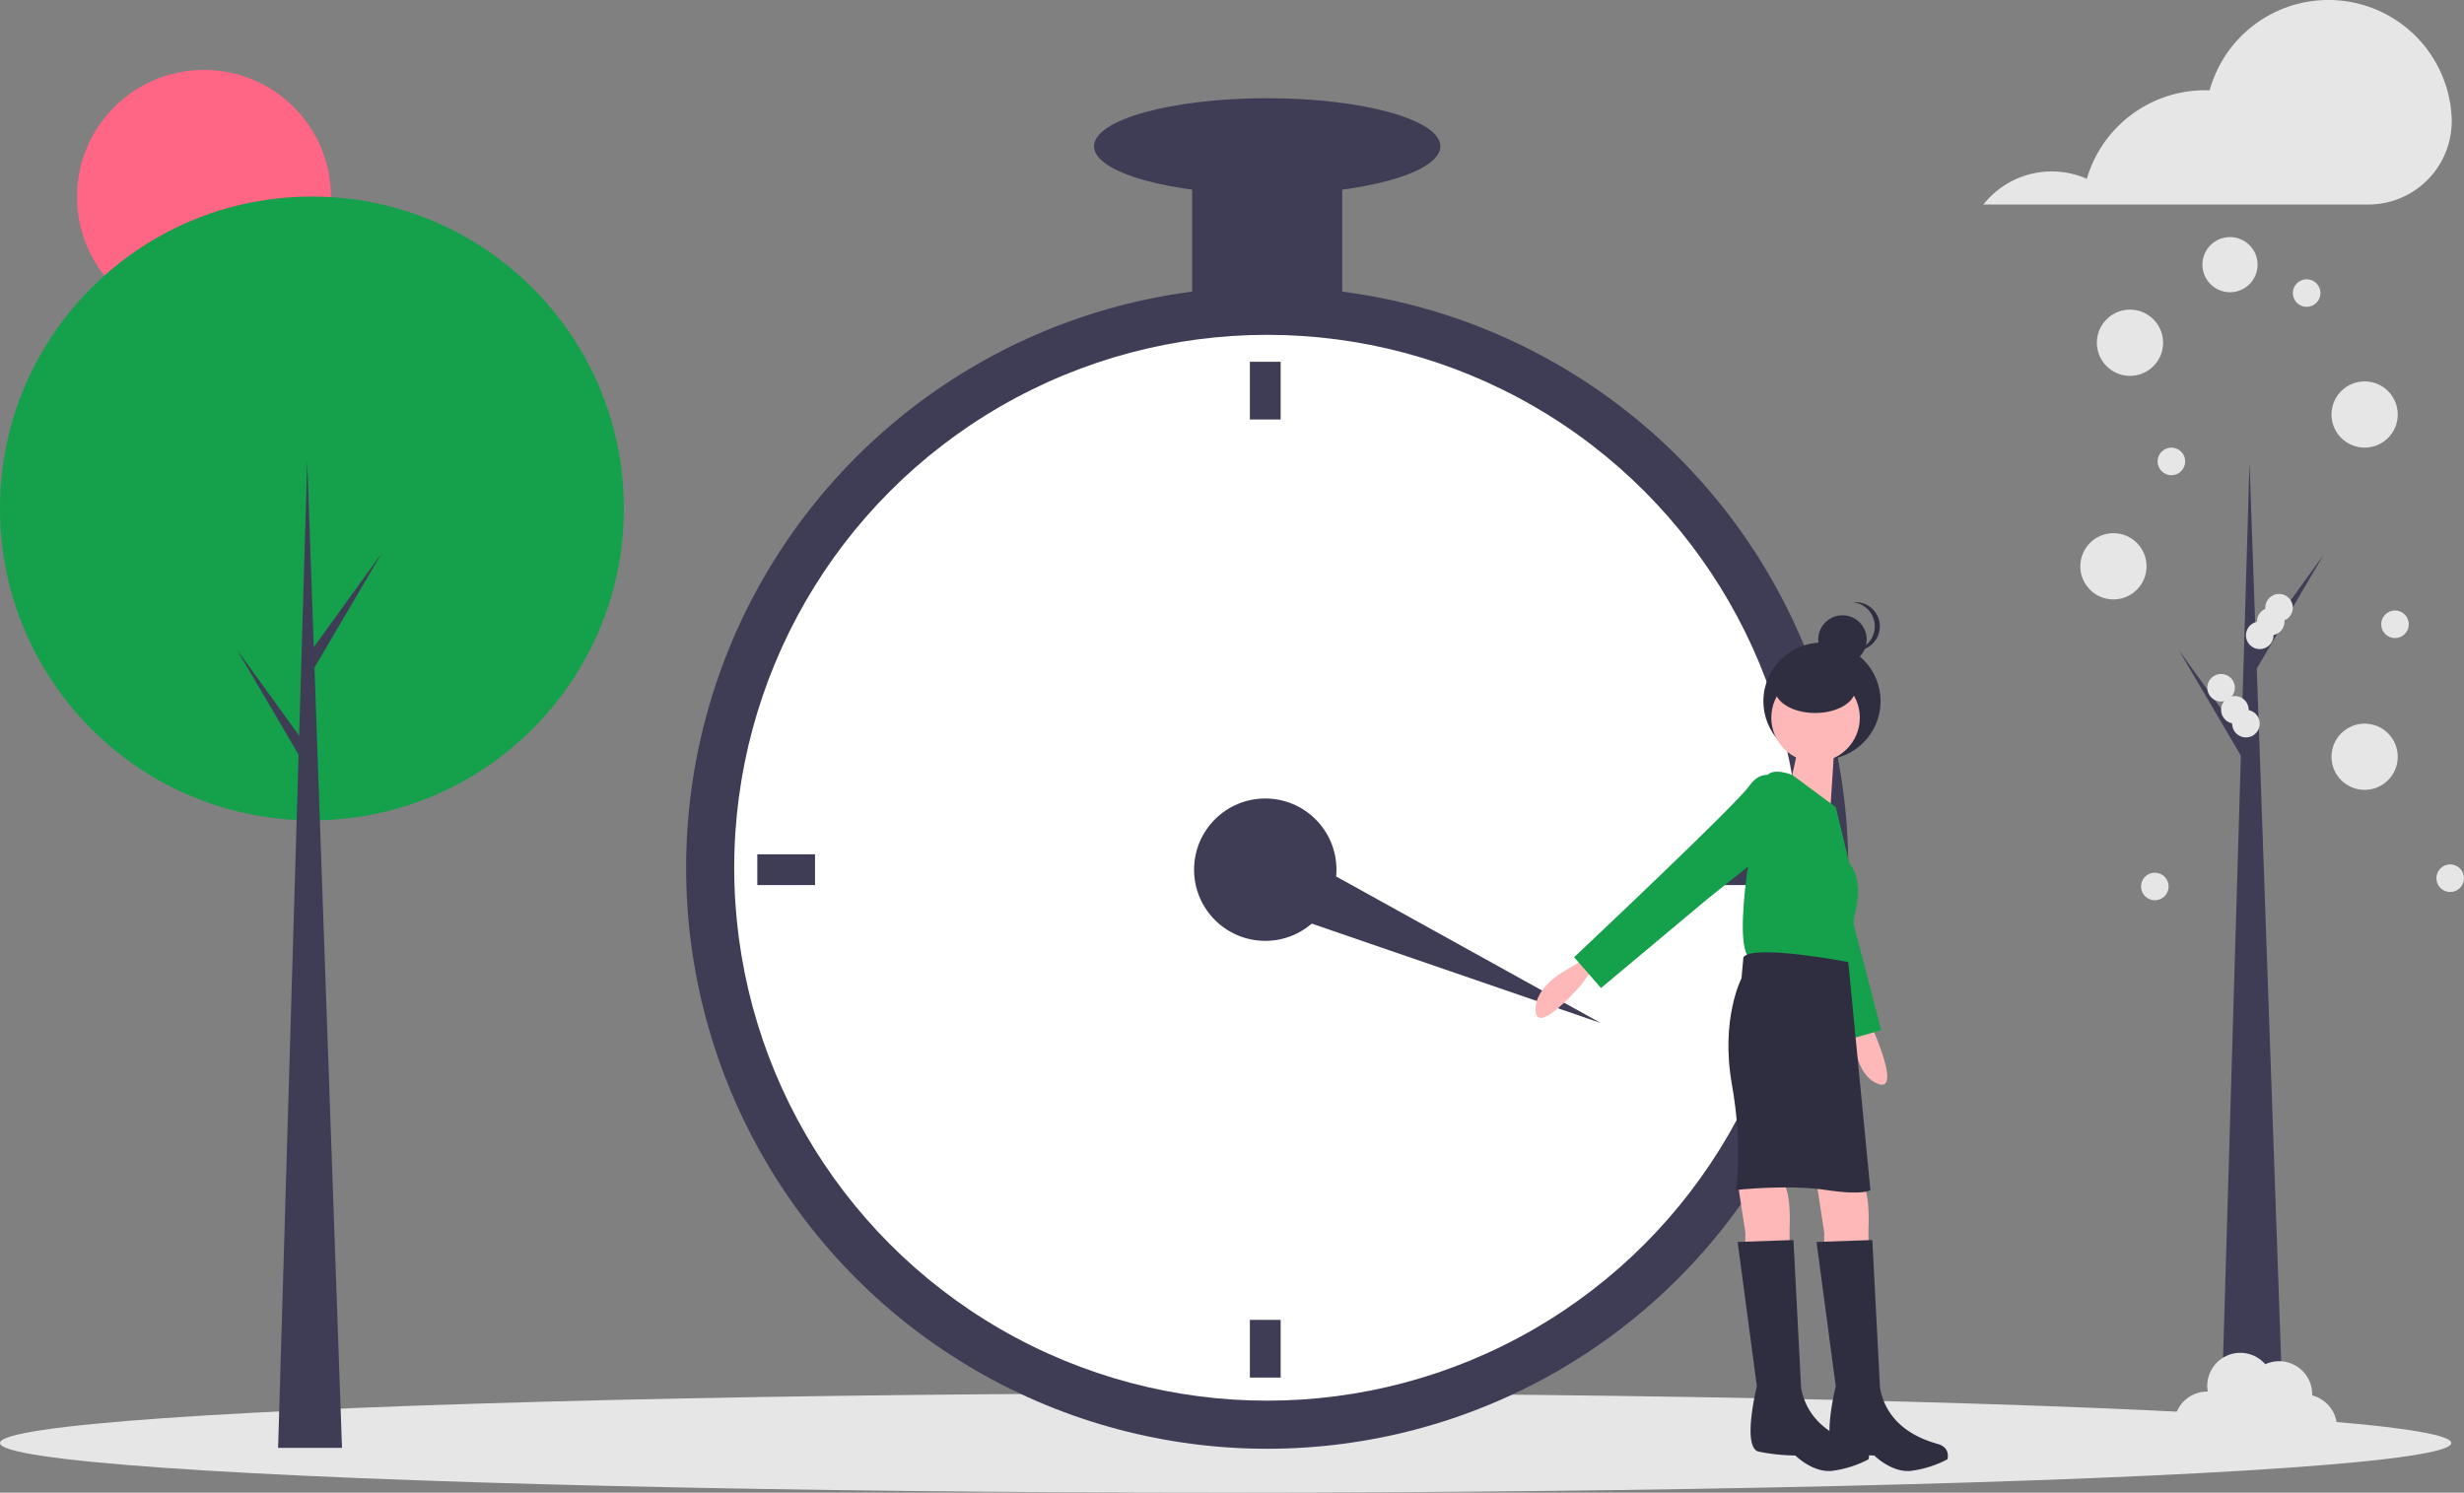 <svg xmlns="http://www.w3.org/2000/svg" id="a115e649-e6de-4a08-abb2-c2a69b6ac895" data-name="Layer 1" width="892.614" height="540.802" viewBox="0 0 892.614 540.802" class="injected-svg gridItem__media" xmlns:xlink="http://www.w3.org/1999/xlink"><rect x="0" y="0" width="892.614" height="540.802" fill="#808080" stroke="none"/><title>season_change</title><circle cx="73.896" cy="71.33" r="46" fill="#FF6584"></circle><ellipse cx="444.003" cy="522.802" rx="444.003" ry="18" fill="#E6E6E6"></ellipse><circle cx="113" cy="184.219" r="113" fill="#15A04B"></circle><polygon points="123.892 524.581 100.747 524.581 111.298 167.201 123.892 524.581" fill="#3F3D56"></polygon><polygon points="113.34 234.933 138.187 200.557 113 243.442 110.277 238.677 113.34 234.933" fill="#3F3D56"></polygon><polygon points="110.617 269.65 85.771 235.274 110.958 278.159 113.681 273.394 110.617 269.65" fill="#3F3D56"></polygon><polygon points="827.505 524.957 804.361 524.957 814.912 167.577 827.505 524.957" fill="#3F3D56"></polygon><polygon points="816.954 235.309 841.801 200.933 816.614 243.818 813.891 239.053 816.954 235.309" fill="#3F3D56"></polygon><polygon points="814.231 270.026 789.385 235.65 814.572 278.535 817.295 273.77 814.231 270.026" fill="#3F3D56"></polygon><circle cx="459.056" cy="314.393" r="210.504" fill="#3F3D56"></circle><circle cx="459.056" cy="314.393" r="193.078" fill="#FFFFFF"></circle><circle cx="458.359" cy="315.09" r="25.79" fill="#3F3D56"></circle><rect x="452.782" y="131.074" width="11.153" height="20.911" fill="#3F3D56"></rect><rect x="452.782" y="478.196" width="11.153" height="20.911" fill="#3F3D56"></rect><rect x="432.914" y="484.234" width="11.153" height="20.911" transform="translate(779.487 -123.4) rotate(90)" fill="#3F3D56"></rect><rect x="780.036" y="484.234" width="11.153" height="20.911" transform="translate(1126.609 -470.522) rotate(90)" fill="#3F3D56"></rect><polygon points="450.924 326.286 460.455 304.493 579.88 370.635 450.924 326.286" fill="#3F3D56"></polygon><rect x="431.871" y="53.006" width="54.368" height="62.733" fill="#3F3D56"></rect><ellipse cx="459.056" cy="53.006" rx="62.733" ry="17.426" fill="#3F3D56"></ellipse><path d="M730.198,531.283l-3.485,4.879s-16.032,18.82-16.729,9.758,11.85-15.335,11.85-15.335l6.97-4.182Z" transform="translate(-153.693 -179.599)" fill="#FFB8B8"></path><path d="M829.418,547.745l2.918,5.238s10.148,22.544,1.66,19.296-8.788-17.272-8.788-17.272l-.797-8.09Z" transform="translate(-153.693 -179.599)" fill="#FFB8B8"></path><circle cx="660.033" cy="254.042" r="21.224" fill="#2F2E41"></circle><path d="M811.751,607.957l2.788,18.123V631.656h16.032V624.686s.697-12.547-2.091-16.032S811.751,607.957,811.751,607.957Z" transform="translate(-153.693 -179.599)" fill="#FFB8B8"></path><path d="M783.173,607.957l2.788,18.123V631.656h16.032V624.686s.697-12.547-2.091-16.032S783.173,607.957,783.173,607.957Z" transform="translate(-153.693 -179.599)" fill="#FFB8B8"></path><path d="M793.961,462.384s-6.166,3.25-1.955,10.643,28.922,83.877,28.922,83.877l14.256-4.047-12.572-48.371-7.199-30.402Z" transform="translate(-153.693 -179.599)" fill="#15A04B"></path><circle cx="657.71" cy="260.025" r="16.032" fill="#FFB8B8"></circle><path d="M818.722,442.063l-2.091,32.76L801.993,464.368s4.879-19.517,3.485-20.911Z" transform="translate(-153.693 -179.599)" fill="#FFB8B8"></path><path d="M818.722,472.036l-15.769-11.677s-7.233-2.961-9.324.525-12.547,55.066-6.97,64.824c0,0,29.972,6.273,36.246,2.788l2.788-18.123s3.485-11.153-2.091-18.123Z" transform="translate(-153.693 -179.599)" fill="#15A04B"></path><path d="M797.811,461.58s-5.576-4.182-10.455,2.788-63.43,62.036-63.43,62.036l9.758,11.153,38.337-32.063,24.396-19.517Z" transform="translate(-153.693 -179.599)" fill="#15A04B"></path><path d="M823.252,528.147s-34.503-6.622-37.988-1.743l-.697,7.667s-7.667,14.638-3.485,38.337,1.394,38.337,1.394,38.337,18.82-2.091,32.76,0,16.032,0,16.032,0Z" transform="translate(-153.693 -179.599)" fill="#2F2E41"></path><path d="M831.965,628.868l-20.214.697,6.97,52.277s-5.576,22.305.697,23.699a70.713,70.713,0,0,0,13.244,1.394s6.273,6.273,13.244,5.576a39.034,39.034,0,0,0,13.244-4.182s1.394-4.182-3.485-5.576-18.123-5.576-20.911-20.214Z" transform="translate(-153.693 -179.599)" fill="#2F2E41"></path><path d="M803.387,628.868l-20.214.697,6.97,52.277s-5.576,22.305.697,23.699a70.713,70.713,0,0,0,13.244,1.394s6.273,6.273,13.244,5.576a39.034,39.034,0,0,0,13.244-4.182s1.394-4.182-3.485-5.576S808.963,697.177,806.175,682.539Z" transform="translate(-153.693 -179.599)" fill="#2F2E41"></path><circle cx="667.458" cy="231.704" r="8.782" fill="#2F2E41"></circle><path d="M832.861,406.546a8.783,8.783,0,0,0-7.868-8.735,8.881,8.881,0,0,1,.915-.047,8.782,8.782,0,0,1,0,17.565,8.881,8.881,0,0,1-.915-.047A8.783,8.783,0,0,0,832.861,406.546Z" transform="translate(-153.693 -179.599)" fill="#2F2E41"></path><ellipse cx="657.565" cy="249.542" rx="14.637" ry="8.782" fill="#2F2E41"></ellipse><path d="M1041.813,221.75a44.677,44.677,0,0,0-87.657-9.419c-.541-.019-1.082-.041-1.628-.041a44.688,44.688,0,0,0-42.867,32.089,31.574,31.574,0,0,0-37.465,9.319h139.362a30.22,30.22,0,0,0,30.286-31.289Q1041.831,222.08,1041.813,221.75Z" transform="translate(-153.693 -179.599)" fill="#E6E6E6"></path><circle cx="771.614" cy="124.178" r="12" fill="#E6E6E6"></circle><circle cx="807.847" cy="95.886" r="9.992" fill="#E6E6E6"></circle><circle cx="856.614" cy="150.178" r="12" fill="#E6E6E6"></circle><circle cx="765.614" cy="205.178" r="12" fill="#E6E6E6"></circle><circle cx="856.614" cy="274.178" r="12" fill="#E6E6E6"></circle><path d="M991.287,685.165c.004-.13.02-.257.02-.388a11.982,11.982,0,0,0-16.987-10.905,11.968,11.968,0,0,0-20.832,9.914c-.061-.001-.12-.009-.181-.009a12,12,0,1,0,7.334,21.483,11.994,11.994,0,0,0,20.622,1.217,11.99,11.99,0,1,0,10.024-21.312Z" transform="translate(-153.693 -179.599)" fill="#E6E6E6"></path><circle cx="867.614" cy="226.178" r="5" fill="#E6E6E6"></circle><circle cx="835.614" cy="106.178" r="5" fill="#E6E6E6"></circle><circle cx="818.614" cy="230.178" r="5" fill="#E6E6E6"></circle><circle cx="822.614" cy="225.178" r="5" fill="#E6E6E6"></circle><circle cx="825.614" cy="220.178" r="5" fill="#E6E6E6"></circle><circle cx="813.614" cy="262.178" r="5" fill="#E6E6E6"></circle><circle cx="887.614" cy="318.178" r="5" fill="#E6E6E6"></circle><circle cx="780.614" cy="321.178" r="5" fill="#E6E6E6"></circle><circle cx="786.614" cy="167.178" r="5" fill="#E6E6E6"></circle><circle cx="809.614" cy="257.178" r="5" fill="#E6E6E6"></circle><circle cx="804.614" cy="249.178" r="5" fill="#E6E6E6"></circle></svg>